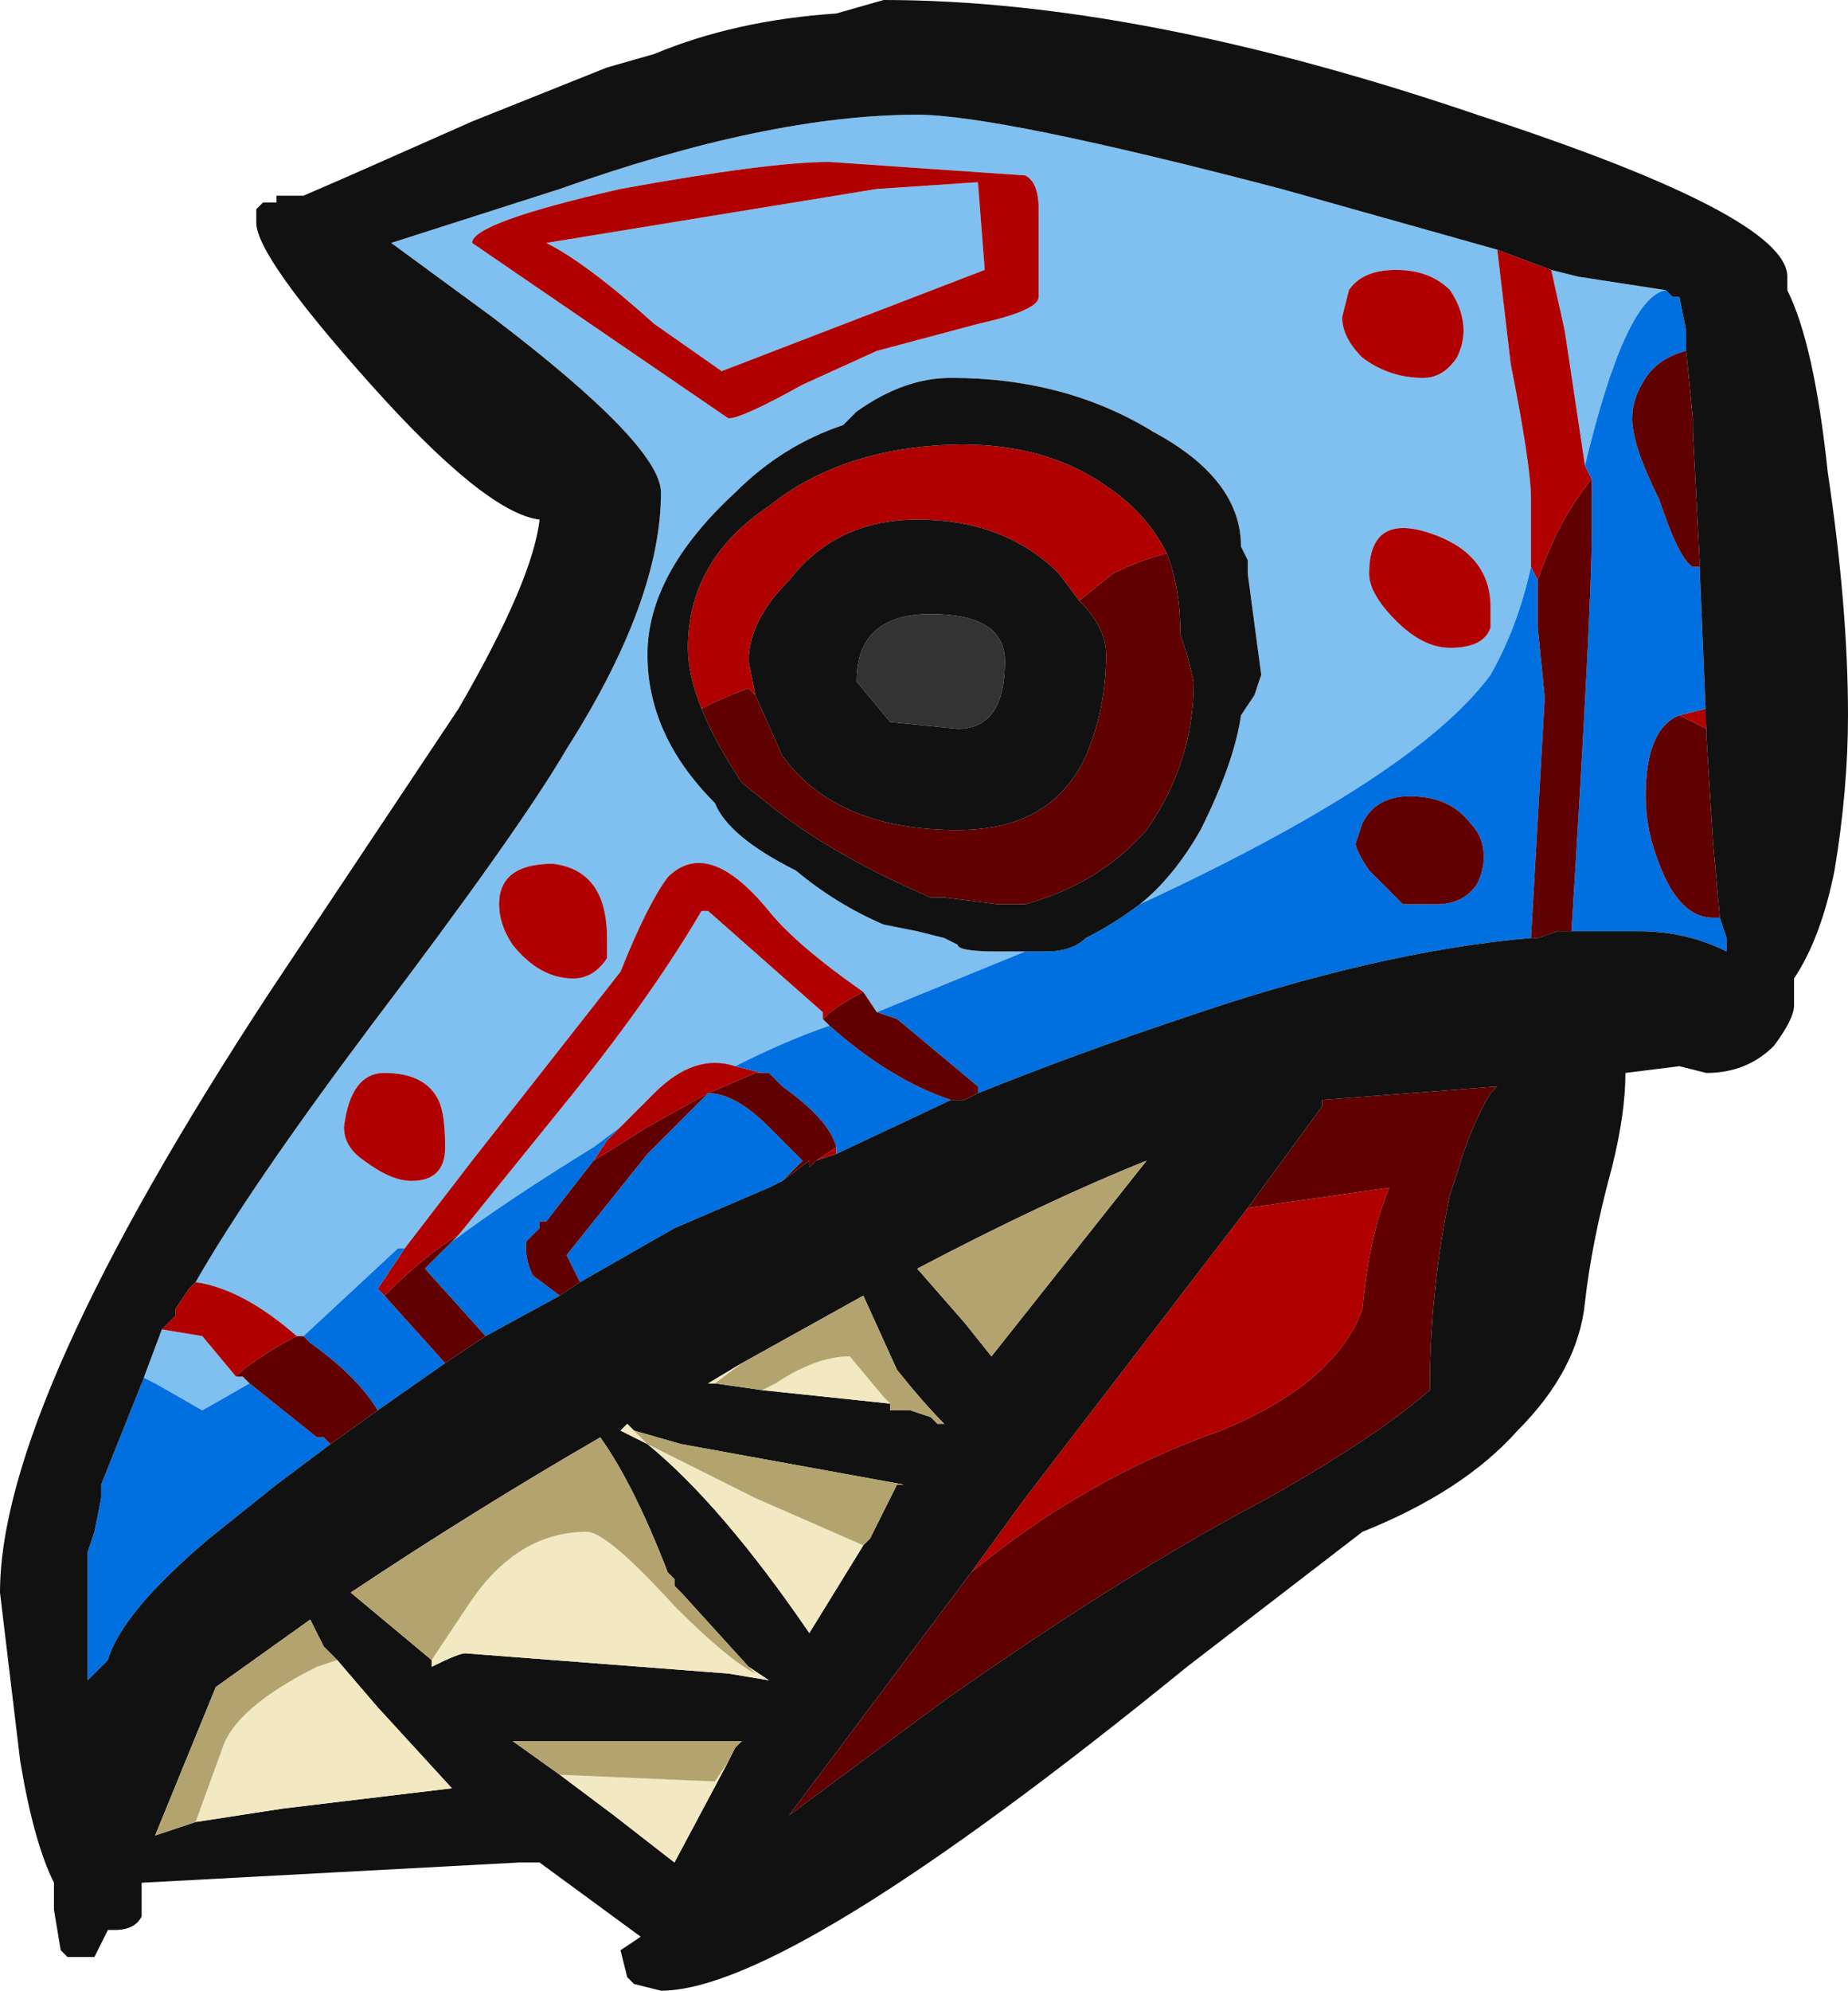 <?xml version="1.0" encoding="UTF-8" standalone="no"?>
<svg xmlns:ffdec="https://www.free-decompiler.com/flash" xmlns:xlink="http://www.w3.org/1999/xlink" ffdec:objectType="frame" height="103.25px" width="95.9px" xmlns="http://www.w3.org/2000/svg">
  <g transform="matrix(1.0, 0.0, 0.0, 1.0, 89.25, 29.05)">
    <use ffdec:characterId="1550" height="14.75" transform="matrix(7.0, 0.0, 0.0, 7.0, -89.25, -29.05)" width="13.7" xlink:href="#shape0"/>
  </g>
  <defs>
    <g id="shape0" transform="matrix(1.0, 0.0, 0.0, 1.0, 12.75, 4.15)">
      <path d="M-11.3 5.35 Q-10.9 4.65 -10.0 3.45 -8.9 2.0 -8.55 1.4 -7.85 0.3 -7.85 -0.5 -7.85 -0.85 -9.1 -1.8 L-9.85 -2.35 -8.6 -2.75 Q-7.05 -3.3 -5.95 -3.3 -5.35 -3.3 -3.25 -2.75 L-1.65 -2.3 -1.55 -1.45 Q-1.4 -0.7 -1.4 -0.45 L-1.4 0.05 Q-1.5 0.5 -1.7 0.85 -2.25 1.6 -4.3 2.55 -4.05 2.35 -3.85 2.0 -3.6 1.5 -3.55 1.15 L-3.45 1.0 -3.4 0.85 -3.5 0.1 Q-3.5 0.05 -3.5 0.0 L-3.55 -0.1 Q-3.55 -0.6 -4.2 -0.95 -4.85 -1.35 -5.7 -1.35 -6.05 -1.35 -6.4 -1.1 L-6.5 -1.0 Q-6.95 -0.85 -7.3 -0.5 -7.95 0.1 -7.95 0.7 -7.95 1.3 -7.45 1.8 -7.35 2.05 -6.85 2.3 -6.55 2.55 -6.2 2.7 L-5.95 2.75 -5.75 2.8 -5.65 2.85 Q-5.65 2.9 -5.35 2.9 L-5.15 2.9 -6.25 3.35 -6.35 3.2 Q-6.85 2.85 -7.05 2.6 -7.5 2.05 -7.8 2.35 -7.95 2.55 -8.15 3.05 L-9.25 4.45 -9.75 5.1 -9.8 5.1 -10.5 5.75 -10.55 5.75 Q-10.95 5.4 -11.3 5.35 M-1.25 -2.15 L-1.05 -2.1 -0.4 -2.0 Q-0.7 -1.95 -1.0 -0.7 L-1.15 -1.7 -1.25 -2.15 M-11.7 6.1 L-11.55 5.7 -11.25 5.75 -11.0 6.05 -10.95 6.05 -10.9 6.1 -11.25 6.3 -11.6 6.1 -11.7 6.05 -11.7 6.1 M-8.7 -2.35 L-6.25 -2.75 -5.5 -2.8 -5.45 -2.15 -7.4 -1.4 -7.9 -1.75 Q-8.4 -2.2 -8.7 -2.35 M-6.25 -1.55 L-5.5 -1.75 Q-5.05 -1.85 -5.05 -1.95 L-5.05 -2.6 Q-5.05 -2.8 -5.15 -2.85 L-6.6 -2.95 Q-7.05 -2.95 -8.15 -2.75 -9.25 -2.5 -9.25 -2.35 L-7.35 -1.05 Q-7.25 -1.05 -6.8 -1.3 L-6.25 -1.55 M-2.75 -2.0 L-2.8 -1.8 Q-2.8 -1.65 -2.65 -1.5 -2.45 -1.35 -2.2 -1.35 -2.05 -1.35 -1.95 -1.5 -1.9 -1.6 -1.9 -1.7 -1.9 -1.85 -2.0 -2.0 -2.15 -2.15 -2.4 -2.15 -2.65 -2.15 -2.75 -2.0 M-2.4 0.45 Q-2.2 0.65 -2.0 0.65 -1.75 0.65 -1.7 0.5 L-1.7 0.35 Q-1.7 -0.05 -2.15 -0.2 -2.6 -0.35 -2.6 0.1 -2.6 0.25 -2.4 0.45 M-9.35 5.0 L-8.5 3.95 Q-7.9 3.2 -7.55 2.6 L-7.5 2.6 -6.65 3.35 -6.65 3.4 -6.6 3.45 Q-6.9 3.55 -7.3 3.75 -7.6 3.65 -7.9 3.95 L-8.25 4.3 -8.15 4.2 -8.35 4.35 Q-9.0 4.75 -9.4 5.05 L-9.35 5.0 M-8.65 2.25 Q-9.05 2.25 -9.05 2.55 -9.05 2.7 -8.95 2.85 -8.75 3.1 -8.5 3.1 -8.35 3.1 -8.25 2.95 -8.25 2.85 -8.25 2.8 -8.25 2.3 -8.65 2.25 M-9.9 3.8 Q-10.15 3.8 -10.2 4.2 -10.2 4.35 -10.05 4.45 -9.85 4.6 -9.7 4.6 -9.45 4.6 -9.45 4.35 -9.45 4.1 -9.5 4.0 -9.6 3.8 -9.9 3.8" fill="#80c0f0" fill-rule="evenodd" stroke="none"/>
      <path d="M-1.65 -2.3 L-1.25 -2.15 -1.15 -1.7 -1.0 -0.7 -0.95 -0.6 Q-1.2 -0.3 -1.35 0.15 L-1.4 0.05 -1.4 -0.45 Q-1.4 -0.7 -1.55 -1.45 L-1.65 -2.3 M-0.1 1.25 L-0.1 1.3 -0.1 1.25 -0.3 1.15 -0.1 1.1 -0.1 1.25 M-6.55 4.4 L-6.7 4.45 -6.55 4.35 -6.55 4.4 M-11.55 5.7 L-11.45 5.6 -11.45 5.55 -11.35 5.4 -11.3 5.35 Q-10.95 5.4 -10.55 5.75 -10.75 5.85 -10.95 6.0 L-11.0 6.05 -11.25 5.75 -11.55 5.7 M-9.75 5.1 L-9.25 4.45 -8.15 3.05 Q-7.95 2.55 -7.8 2.35 -7.5 2.05 -7.05 2.6 -6.85 2.85 -6.35 3.2 -6.55 3.3 -6.65 3.4 L-6.65 3.35 -7.5 2.6 -7.55 2.6 Q-7.9 3.2 -8.5 3.95 L-9.35 5.0 Q-9.6 5.15 -9.9 5.45 L-9.95 5.4 -9.75 5.1 M-6.25 -1.55 L-6.8 -1.3 Q-7.25 -1.05 -7.35 -1.05 L-9.25 -2.35 Q-9.25 -2.5 -8.15 -2.75 -7.05 -2.95 -6.6 -2.95 L-5.15 -2.85 Q-5.05 -2.8 -5.05 -2.6 L-5.05 -1.95 Q-5.05 -1.85 -5.5 -1.75 L-6.25 -1.55 M-8.7 -2.35 Q-8.4 -2.2 -7.9 -1.75 L-7.4 -1.4 -5.45 -2.15 -5.5 -2.8 -6.25 -2.75 -8.7 -2.35 M-7.55 1.1 Q-7.65 0.85 -7.65 0.65 -7.65 0.0 -7.05 -0.4 -6.55 -0.8 -5.8 -0.85 -5.05 -0.9 -4.55 -0.55 -4.25 -0.35 -4.1 -0.05 -4.3 0.0 -4.5 0.1 L-4.75 0.3 -4.9 0.1 Q-5.3 -0.3 -5.95 -0.3 -6.55 -0.3 -6.9 0.15 -7.2 0.45 -7.2 0.75 L-7.15 1.0 -7.2 0.95 Q-7.35 1.0 -7.55 1.1 M-2.75 -2.0 Q-2.65 -2.15 -2.4 -2.15 -2.15 -2.15 -2.0 -2.0 -1.9 -1.85 -1.9 -1.7 -1.9 -1.6 -1.95 -1.5 -2.05 -1.35 -2.2 -1.35 -2.45 -1.35 -2.65 -1.5 -2.8 -1.65 -2.8 -1.8 L-2.75 -2.0 M-2.4 0.45 Q-2.6 0.25 -2.6 0.1 -2.6 -0.35 -2.15 -0.2 -1.7 -0.05 -1.7 0.35 L-1.7 0.5 Q-1.75 0.65 -2.0 0.65 -2.2 0.65 -2.4 0.45 M-5.55 7.5 L-5.15 6.95 -3.5 4.8 -2.45 4.65 Q-2.6 5.0 -2.65 5.55 -2.85 6.1 -3.7 6.45 -4.7 6.8 -5.55 7.5 M-8.65 2.25 Q-8.25 2.3 -8.25 2.8 -8.25 2.85 -8.25 2.95 -8.35 3.1 -8.5 3.1 -8.75 3.1 -8.95 2.85 -9.05 2.7 -9.05 2.55 -9.05 2.25 -8.65 2.25 M-9.9 3.8 Q-9.6 3.8 -9.5 4.0 -9.45 4.1 -9.45 4.35 -9.45 4.6 -9.7 4.6 -9.85 4.6 -10.05 4.45 -10.2 4.35 -10.2 4.2 -10.15 3.8 -9.9 3.8 M-7.1 3.8 L-7.15 3.8 -7.5 3.95 -7.95 4.2 -8.35 4.45 -8.25 4.3 -7.9 3.95 Q-7.6 3.65 -7.3 3.75 L-7.1 3.8" fill="#b00000" fill-rule="evenodd" stroke="none"/>
      <path d="M-5.65 1.25 L-6.15 1.2 -6.4 0.9 Q-6.4 0.4 -5.85 0.4 -5.3 0.4 -5.3 0.75 -5.3 1.25 -5.65 1.25" fill="#333333" fill-rule="evenodd" stroke="none"/>
      <path d="M-0.4 -2.0 L-0.35 -1.95 -0.3 -1.95 -0.25 -1.7 -0.25 -1.55 Q-0.45 -1.5 -0.55 -1.35 -0.65 -1.2 -0.65 -1.05 -0.65 -0.85 -0.45 -0.45 -0.3 0.0 -0.2 0.05 L-0.15 0.05 -0.1 1.25 -0.1 1.1 -0.3 1.15 Q-0.55 1.25 -0.55 1.75 -0.55 2.0 -0.45 2.25 -0.3 2.65 -0.05 2.65 L0.0 2.65 0.05 2.8 0.05 2.9 Q-0.25 2.75 -0.6 2.75 L-1.2 2.75 -1.1 2.75 Q-0.95 0.35 -0.95 -0.2 L-0.95 -0.6 -1.0 -0.7 Q-0.7 -1.95 -0.4 -2.0 M-1.4 2.8 Q-2.55 2.9 -4.0 3.4 -4.75 3.65 -5.5 3.95 L-5.5 3.9 -6.1 3.4 -6.25 3.35 -5.15 2.9 -5.0 2.9 Q-4.8 2.9 -4.7 2.8 -4.5 2.7 -4.3 2.55 -2.25 1.6 -1.7 0.85 -1.5 0.5 -1.4 0.05 L-1.35 0.15 -1.35 0.5 -1.3 1.0 -1.3 1.05 -1.4 2.8 M-5.7 4.0 L-6.55 4.4 -6.55 4.35 Q-6.6 4.15 -6.95 3.9 L-7.05 3.8 -7.1 3.8 -7.3 3.75 Q-6.9 3.55 -6.6 3.45 -6.15 3.85 -5.7 4.0 M-6.95 4.6 L-7.05 4.65 -7.75 4.95 -8.45 5.35 -8.55 5.15 -7.95 4.4 -7.5 3.95 Q-7.3 3.95 -7.05 4.2 L-6.8 4.45 -6.95 4.6 M-8.6 5.45 L-9.15 5.75 -9.6 5.25 -9.4 5.05 Q-9.0 4.75 -8.35 4.35 L-8.15 4.2 -8.25 4.3 -8.35 4.45 -8.7 4.9 -8.75 4.9 -8.75 4.95 -8.85 5.05 -8.85 5.1 Q-8.85 5.2 -8.8 5.3 L-8.6 5.45 M-9.45 5.95 L-9.95 6.3 Q-10.1 6.05 -10.45 5.8 L-10.5 5.75 -9.8 5.1 -9.75 5.1 -9.95 5.4 -9.9 5.45 -9.45 5.95 M-10.3 6.55 L-10.7 6.85 -11.2 7.25 Q-11.85 7.8 -11.95 8.15 L-12.1 8.3 -12.1 7.35 -12.05 7.2 -12.0 6.95 -12.0 6.85 -11.7 6.1 -11.7 6.05 -11.6 6.1 -11.25 6.3 -10.9 6.1 -10.4 6.5 -10.35 6.5 -10.3 6.55 M-2.7 2.1 Q-2.7 2.15 -2.6 2.3 L-2.35 2.55 -2.1 2.55 Q-1.9 2.55 -1.8 2.4 -1.75 2.3 -1.75 2.2 -1.75 2.05 -1.85 1.95 -2.0 1.75 -2.3 1.75 -2.55 1.75 -2.65 1.95 L-2.7 2.1" fill="#0070e0" fill-rule="evenodd" stroke="none"/>
      <path d="M-0.25 -1.55 L-0.2 -1.05 -0.2 -0.95 -0.15 0.0 -0.15 0.05 -0.2 0.05 Q-0.3 0.0 -0.45 -0.45 -0.65 -0.85 -0.65 -1.05 -0.65 -1.2 -0.55 -1.35 -0.45 -1.5 -0.25 -1.55 M-0.1 1.3 L-0.05 2.1 0.0 2.65 -0.05 2.65 Q-0.3 2.65 -0.45 2.25 -0.55 2.0 -0.55 1.75 -0.55 1.25 -0.3 1.15 L-0.1 1.25 -0.1 1.3 M-1.2 2.75 L-1.35 2.8 -1.4 2.8 -1.3 1.05 -1.3 1.0 -1.35 0.5 -1.35 0.15 Q-1.2 -0.3 -0.95 -0.6 L-0.95 -0.2 Q-0.95 0.35 -1.1 2.75 L-1.2 2.75 M-5.5 3.95 L-5.6 4.0 -5.7 4.0 Q-6.15 3.85 -6.6 3.45 L-6.65 3.4 Q-6.55 3.3 -6.35 3.2 L-6.25 3.35 -6.1 3.4 -5.5 3.9 -5.5 3.95 M-6.7 4.45 L-6.75 4.5 -6.75 4.45 -6.95 4.6 -6.8 4.45 -7.05 4.2 Q-7.3 3.95 -7.5 3.95 L-7.95 4.4 -8.55 5.15 -8.45 5.35 -8.6 5.45 -8.8 5.3 Q-8.85 5.2 -8.85 5.1 L-8.85 5.05 -8.75 4.95 -8.75 4.9 -8.7 4.9 -8.35 4.45 -7.95 4.2 -7.5 3.95 -7.15 3.8 -7.1 3.8 -7.05 3.8 -6.95 3.9 Q-6.6 4.15 -6.55 4.35 L-6.7 4.45 M-9.15 5.75 L-9.45 5.95 -9.9 5.45 Q-9.6 5.15 -9.35 5.0 L-9.4 5.05 -9.6 5.25 -9.15 5.75 M-9.95 6.3 L-10.3 6.55 -10.35 6.5 -10.4 6.5 -10.9 6.1 -10.95 6.05 -11.0 6.05 -10.95 6.0 Q-10.75 5.85 -10.55 5.75 L-10.5 5.75 -10.45 5.8 Q-10.1 6.05 -9.95 6.3 M-4.1 -0.05 Q-4.0 0.2 -4.0 0.55 L-3.95 0.7 -3.9 0.9 Q-3.9 1.5 -4.25 2.0 -4.6 2.4 -5.15 2.55 L-5.35 2.55 -5.75 2.5 -5.85 2.5 Q-6.55 2.2 -7.0 1.85 L-7.25 1.65 Q-7.45 1.35 -7.55 1.1 -7.35 1.0 -7.2 0.95 L-7.15 1.0 -6.95 1.45 Q-6.55 2.0 -5.65 2.0 -4.95 2.0 -4.7 1.45 -4.55 1.1 -4.55 0.7 -4.55 0.5 -4.75 0.3 L-4.5 0.1 Q-4.3 0.0 -4.1 -0.05 M-2.7 2.1 L-2.65 1.95 Q-2.55 1.75 -2.3 1.75 -2.0 1.75 -1.85 1.95 -1.75 2.05 -1.75 2.2 -1.75 2.3 -1.8 2.4 -1.9 2.55 -2.1 2.55 L-2.35 2.55 -2.6 2.3 Q-2.7 2.15 -2.7 2.1 M-3.5 4.8 L-2.95 4.05 -2.95 4.0 -1.65 3.9 -1.7 3.95 Q-1.85 4.2 -1.95 4.55 L-2.0 4.7 Q-2.15 5.4 -2.15 6.15 -2.55 6.5 -3.35 6.95 -4.4 7.5 -5.75 8.45 L-6.9 9.3 -5.55 7.5 Q-4.7 6.8 -3.7 6.45 -2.85 6.1 -2.65 5.55 -2.6 5.0 -2.45 4.65 L-3.5 4.8" fill="#600000" fill-rule="evenodd" stroke="none"/>
      <path d="M0.5 -2.1 L0.5 -2.0 Q0.7 -1.6 0.8 -0.65 0.95 0.35 0.95 1.15 0.95 1.7 0.85 2.3 0.75 2.8 0.55 3.1 L0.55 3.3 Q0.55 3.4 0.4 3.6 0.2 3.8 -0.1 3.8 L-0.3 3.75 -0.7 3.8 Q-0.7 4.1 -0.8 4.5 -0.95 5.05 -1.0 5.5 -1.05 6.0 -1.5 6.45 -1.9 6.9 -2.65 7.2 L-3.95 8.2 Q-6.9 10.6 -7.85 10.6 L-8.05 10.55 -8.1 10.5 -8.15 10.3 -8.0 10.2 -8.75 9.65 -8.9 9.65 -11.7 9.8 Q-11.7 10.0 -11.7 10.05 -11.75 10.15 -11.9 10.15 L-11.95 10.15 -12.05 10.35 -12.25 10.35 -12.3 10.3 -12.35 10.0 -12.35 9.8 Q-12.5 9.5 -12.6 8.9 L-12.75 7.65 Q-12.75 6.25 -10.75 3.2 L-9.35 1.1 Q-8.8 0.15 -8.75 -0.3 -9.15 -0.35 -10.0 -1.3 -10.85 -2.25 -10.85 -2.5 L-10.85 -2.6 -10.8 -2.65 -10.7 -2.65 -10.7 -2.7 -10.5 -2.7 Q-10.15 -2.85 -9.25 -3.25 L-8.25 -3.65 -7.9 -3.75 Q-7.3 -4.0 -6.55 -4.05 L-6.2 -4.15 Q-4.3 -4.15 -1.8 -3.3 0.5 -2.55 0.5 -2.1 M-1.65 -2.3 L-3.25 -2.75 Q-5.35 -3.3 -5.95 -3.3 -7.05 -3.3 -8.6 -2.75 L-9.85 -2.35 -9.1 -1.8 Q-7.85 -0.85 -7.85 -0.5 -7.85 0.3 -8.55 1.4 -8.9 2.0 -10.0 3.45 -10.9 4.65 -11.3 5.35 L-11.35 5.4 -11.45 5.55 -11.45 5.6 -11.55 5.7 -11.7 6.1 -12.0 6.85 -12.0 6.95 -12.05 7.2 -12.1 7.35 -12.1 8.3 -11.95 8.15 Q-11.85 7.8 -11.2 7.25 L-10.7 6.85 -10.3 6.55 -9.95 6.3 -9.45 5.95 -9.15 5.75 -8.6 5.45 -8.45 5.35 -7.75 4.95 -7.05 4.65 -6.95 4.6 -6.75 4.45 -6.75 4.5 -6.7 4.45 -6.55 4.4 -5.7 4.0 -5.6 4.0 -5.5 3.95 Q-4.75 3.65 -4.0 3.4 -2.55 2.9 -1.4 2.8 L-1.35 2.8 -1.2 2.75 -0.6 2.75 Q-0.25 2.75 0.05 2.9 L0.05 2.8 0.0 2.65 -0.05 2.1 -0.1 1.3 -0.1 1.25 -0.15 0.05 -0.15 0.0 -0.2 -0.95 -0.2 -1.05 -0.25 -1.55 -0.25 -1.7 -0.3 -1.95 -0.35 -1.95 -0.4 -2.0 -1.05 -2.1 -1.25 -2.15 -1.65 -2.3 M-5.15 2.9 L-5.35 2.9 Q-5.65 2.9 -5.65 2.85 L-5.75 2.8 -5.95 2.75 -6.2 2.7 Q-6.55 2.55 -6.85 2.3 -7.35 2.05 -7.45 1.8 -7.95 1.3 -7.95 0.7 -7.95 0.1 -7.3 -0.5 -6.95 -0.85 -6.5 -1.0 L-6.4 -1.1 Q-6.05 -1.35 -5.7 -1.35 -4.85 -1.35 -4.2 -0.95 -3.55 -0.6 -3.55 -0.1 L-3.5 0.0 Q-3.5 0.05 -3.5 0.1 L-3.4 0.85 -3.45 1.0 -3.55 1.15 Q-3.6 1.5 -3.85 2.0 -4.05 2.35 -4.3 2.55 -4.5 2.7 -4.7 2.8 -4.8 2.9 -5.0 2.9 L-5.15 2.9 M-4.1 -0.05 Q-4.25 -0.35 -4.55 -0.55 -5.05 -0.9 -5.8 -0.85 -6.55 -0.8 -7.05 -0.4 -7.65 0.0 -7.65 0.65 -7.65 0.85 -7.55 1.1 -7.45 1.35 -7.25 1.65 L-7.0 1.85 Q-6.55 2.2 -5.85 2.5 L-5.75 2.5 -5.35 2.55 -5.15 2.55 Q-4.6 2.4 -4.25 2.0 -3.9 1.5 -3.9 0.9 L-3.95 0.7 -4.0 0.55 Q-4.0 0.2 -4.1 -0.05 M-7.15 1.0 L-7.2 0.75 Q-7.2 0.45 -6.9 0.15 -6.55 -0.3 -5.95 -0.3 -5.3 -0.3 -4.9 0.1 L-4.75 0.3 Q-4.55 0.5 -4.55 0.7 -4.55 1.1 -4.7 1.45 -4.95 2.0 -5.65 2.0 -6.55 2.0 -6.95 1.45 L-7.15 1.0 M-5.65 1.25 Q-5.3 1.25 -5.3 0.75 -5.3 0.4 -5.85 0.4 -6.4 0.4 -6.4 0.9 L-6.15 1.2 -5.65 1.25 M-5.55 7.5 L-6.9 9.3 -5.75 8.45 Q-4.4 7.5 -3.35 6.95 -2.55 6.5 -2.15 6.15 -2.15 5.4 -2.0 4.7 L-1.95 4.55 Q-1.85 4.2 -1.7 3.95 L-1.65 3.9 -2.95 4.0 -2.95 4.05 -3.5 4.8 -5.15 6.95 -5.55 7.5 M-6.15 6.25 L-6.15 6.3 -6.0 6.3 -5.85 6.35 -5.8 6.4 -5.75 6.4 Q-5.9 6.25 -6.1 6.0 L-6.35 5.45 -7.25 5.95 -7.5 6.1 -7.45 6.1 -7.1 6.15 -6.15 6.25 M-5.6 5.65 L-5.4 5.9 -4.25 4.45 Q-5.0 4.75 -5.95 5.25 L-5.6 5.65 M-8.05 6.45 L-8.1 6.4 -8.15 6.45 -7.95 6.55 Q-7.4 7.0 -6.75 7.95 L-6.35 7.3 -6.3 7.25 -6.1 6.85 -6.05 6.85 -7.7 6.55 -8.05 6.45 M-9.55 8.15 L-9.55 8.2 Q-9.35 8.1 -9.3 8.1 L-7.35 8.25 -7.05 8.3 -7.2 8.2 -7.7 7.65 -7.75 7.6 -7.75 7.55 -7.8 7.5 Q-8.05 6.85 -8.3 6.5 -9.25 7.05 -10.15 7.65 L-9.55 8.15 M-7.35 8.9 L-7.3 8.8 -7.25 8.75 -8.95 8.75 -8.6 9.0 -8.2 9.3 -7.75 9.65 -7.35 8.9 M-10.25 8.15 L-10.35 8.05 -10.45 7.85 -11.15 8.35 -11.6 9.45 -11.3 9.35 -10.65 9.25 -9.4 9.1 -9.95 8.5 -10.25 8.15" fill="#111111" fill-rule="evenodd" stroke="none"/>
      <path d="M-6.15 6.25 L-7.1 6.15 -7.0 6.1 Q-6.7 5.9 -6.45 5.9 L-6.2 6.2 -6.15 6.25 M-7.45 6.1 L-7.5 6.1 -7.25 5.95 -7.45 6.1 M-8.05 6.45 L-7.95 6.55 -8.15 6.45 -8.1 6.4 -8.05 6.45 M-7.95 6.55 L-7.15 6.95 -6.35 7.3 -6.75 7.95 Q-7.4 7.0 -7.95 6.55 M-7.2 8.2 L-7.05 8.3 -7.35 8.25 -9.3 8.1 Q-9.35 8.1 -9.55 8.2 L-9.55 8.15 -9.25 7.7 Q-8.9 7.2 -8.4 7.2 -8.25 7.2 -7.75 7.75 -7.35 8.15 -7.15 8.25 L-7.2 8.2 M-7.35 8.9 L-7.75 9.65 -8.2 9.3 -8.6 9.0 -7.45 9.05 -7.35 8.9 M-11.3 9.35 L-11.1 8.8 Q-11.0 8.5 -10.4 8.2 L-10.25 8.15 -9.95 8.5 -9.4 9.1 -10.65 9.25 -11.3 9.35" fill="#f2e8c1" fill-rule="evenodd" stroke="none"/>
      <path d="M-7.25 5.95 L-6.35 5.45 -6.1 6.0 Q-5.9 6.25 -5.75 6.4 L-5.8 6.4 -5.85 6.35 -6.0 6.3 -6.15 6.3 -6.15 6.25 -6.2 6.2 -6.45 5.9 Q-6.7 5.9 -7.0 6.1 L-7.1 6.15 -7.45 6.1 -7.25 5.95 M-5.6 5.65 L-5.95 5.25 Q-5.0 4.75 -4.25 4.45 L-5.4 5.9 -5.6 5.65 M-7.95 6.55 L-8.05 6.45 -7.7 6.55 -6.05 6.85 -6.1 6.85 -6.3 7.25 -6.35 7.3 -7.15 6.95 -7.95 6.55 M-7.2 8.2 L-7.15 8.25 Q-7.35 8.15 -7.75 7.75 -8.25 7.2 -8.4 7.2 -8.9 7.2 -9.25 7.7 L-9.55 8.15 -10.15 7.65 Q-9.25 7.05 -8.3 6.5 -8.05 6.85 -7.8 7.5 L-7.75 7.55 -7.75 7.6 -7.7 7.65 -7.2 8.2 M-8.6 9.0 L-8.95 8.75 -7.25 8.75 -7.3 8.8 -7.35 8.9 -7.45 9.05 -8.6 9.0 M-10.25 8.15 L-10.4 8.2 Q-11.0 8.5 -11.1 8.8 L-11.3 9.35 -11.6 9.45 -11.15 8.35 -10.45 7.85 -10.35 8.05 -10.25 8.15" fill="#b3a46f" fill-rule="evenodd" stroke="none"/>
    </g>
  </defs>
</svg>
